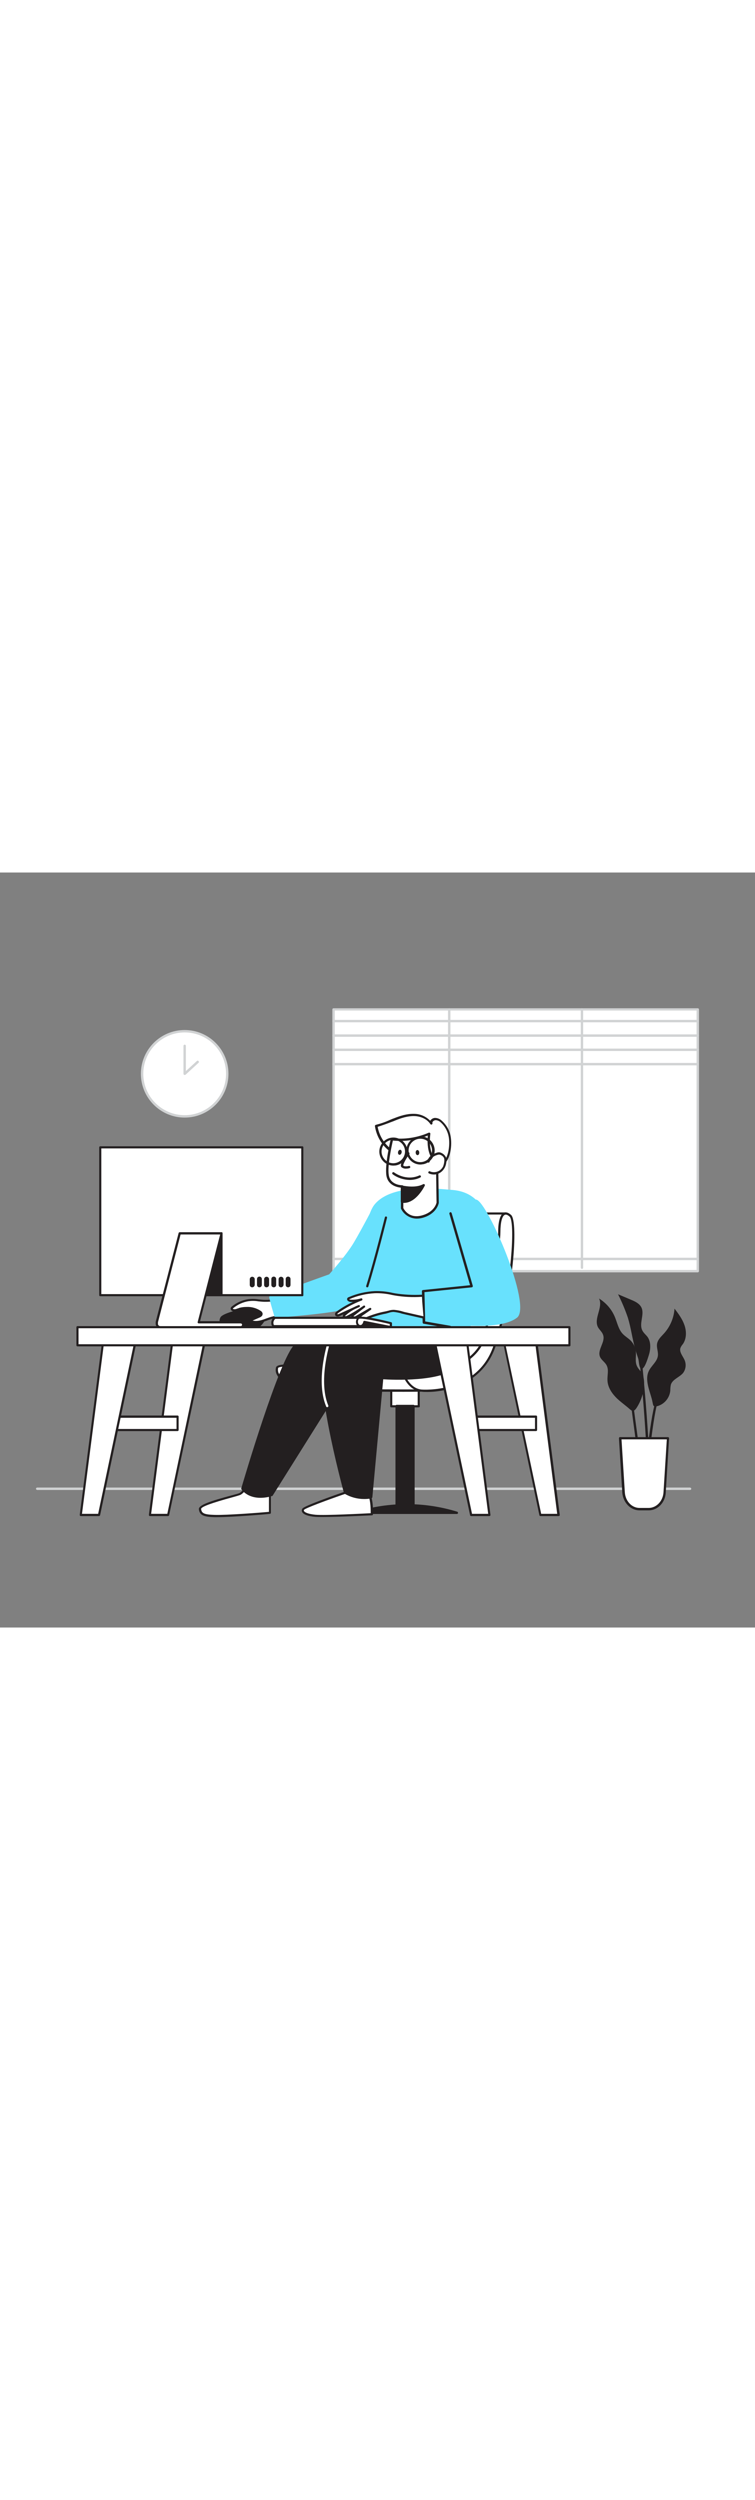 <svg version="1.1" id="Layer_1" xmlns="http://www.w3.org/2000/svg" xmlns:xlink="http://www.w3.org/1999/xlink" x="0px" y="0px" viewBox="0 0 500 500" style="width: 151px;" xml:space="preserve" data-imageid="office-work-28" imageName="Office Work" class="illustrations_image">
<rect x="0" y="0" width="500" height="500" fill="#808080" stroke="none"/>
<style type="text/css">
	.st0_office-work-28{fill:#D1D3D4;}
	.st1_office-work-28{fill:#FFFFFF;}
	.st2_office-work-28{fill:#231F20;}
	.st3_office-work-28{fill:#68E1FD;}
</style>
<path id="floor_office-work-28" class="st0_office-work-28" d="M456.8,408.9H24.7c-0.4,0-0.8-0.3-0.9-0.7c0-0.4,0.3-0.8,0.7-0.9c0.1,0,0.1,0,0.2,0h432.2&#10;&#9;c0.4,0,0.8,0.3,0.9,0.7s-0.3,0.8-0.7,0.9C456.9,408.9,456.9,408.9,456.8,408.9z"/>
<g id="window_office-work-28">
	<rect x="220.9" y="90.7" class="st1_office-work-28" width="241.2" height="173.3"/>
	<path class="st0_office-work-28" d="M462.1,264.8H220.9c-0.4,0-0.8-0.3-0.8-0.8c0,0,0,0,0,0V90.7c0-0.4,0.3-0.8,0.8-0.8h241.2&#10;&#9;&#9;c0.4,0,0.8,0.3,0.8,0.8V264C462.9,264.4,462.5,264.8,462.1,264.8C462.1,264.8,462.1,264.8,462.1,264.8z M221.7,263.2h239.6V91.4&#10;&#9;&#9;H221.7L221.7,263.2z"/>
	<path class="st0_office-work-28" d="M297.5,262.5c-0.4,0-0.8-0.3-0.8-0.8V90.7c0-0.4,0.3-0.8,0.8-0.8c0.4,0,0.8,0.3,0.8,0.8c0,0,0,0,0,0v171.1&#10;&#9;&#9;C298.3,262.2,298,262.5,297.5,262.5z"/>
	<path class="st0_office-work-28" d="M385.4,262.5c-0.4,0-0.8-0.3-0.8-0.8V90.7c0-0.4,0.3-0.8,0.8-0.8c0.4,0,0.8,0.3,0.8,0.8c0,0,0,0,0,0v171.1&#10;&#9;&#9;C386.2,262.2,385.9,262.5,385.4,262.5z"/>
	<path class="st0_office-work-28" d="M462.1,99.2H220.9c-0.4,0-0.8-0.3-0.8-0.8c0,0,0,0,0,0c0-0.4,0.3-0.8,0.8-0.8h241.2c0.4,0,0.8,0.3,0.8,0.8&#10;&#9;&#9;C462.9,98.9,462.5,99.3,462.1,99.2C462.1,99.3,462.1,99.3,462.1,99.2z"/>
	<path class="st0_office-work-28" d="M462.1,108.8H220.9c-0.4,0-0.8-0.4-0.8-0.8c0-0.4,0.3-0.8,0.8-0.8h241.2c0.4,0,0.8,0.3,0.8,0.8&#10;&#9;&#9;C462.9,108.4,462.5,108.7,462.1,108.8C462.1,108.8,462.1,108.8,462.1,108.8z"/>
	<path class="st0_office-work-28" d="M462.1,118.2H220.9c-0.4,0-0.8-0.4-0.8-0.8c0-0.4,0.3-0.8,0.8-0.8h241.2c0.4,0,0.8,0.3,0.8,0.8&#10;&#9;&#9;C462.9,117.9,462.5,118.2,462.1,118.2C462.1,118.2,462.1,118.2,462.1,118.2z"/>
	<path class="st0_office-work-28" d="M462.1,127.7H220.9c-0.4,0-0.8-0.4-0.8-0.8c0-0.4,0.3-0.8,0.8-0.8h241.2c0.4,0,0.8,0.3,0.8,0.8&#10;&#9;&#9;C462.9,127.4,462.5,127.7,462.1,127.7C462.1,127.7,462.1,127.7,462.1,127.7z"/>
	<path class="st0_office-work-28" d="M462.1,256.7H220.9c-0.4,0-0.8-0.4-0.8-0.8c0-0.4,0.3-0.8,0.8-0.8h241.2c0.4,0,0.8,0.3,0.8,0.8&#10;&#9;&#9;C462.9,256.3,462.5,256.7,462.1,256.7C462.1,256.7,462.1,256.7,462.1,256.7z"/>
</g>
<g id="chair_office-work-28">
	<rect x="259.1" y="338.8" class="st1_office-work-28" width="18.2" height="14.7"/>
	<path class="st2_office-work-28" d="M277.3,354.2h-18.2c-0.4,0-0.7-0.3-0.7-0.7v-14.7c0-0.4,0.3-0.7,0.7-0.7h18.2c0.4,0,0.7,0.3,0.7,0.7&#10;&#9;&#9;c0,0,0,0,0,0v14.7C278.1,353.9,277.7,354.2,277.3,354.2C277.3,354.2,277.3,354.2,277.3,354.2z M259.8,352.8h16.8v-13.2h-16.8V352.8&#10;&#9;&#9;z"/>
	<rect x="262.7" y="353.4" class="st2_office-work-28" width="11.1" height="65.7"/>
	<path class="st2_office-work-28" d="M273.8,419.8h-11.1c-0.4,0-0.8-0.3-0.8-0.8v-65.7c0-0.4,0.3-0.8,0.8-0.8c0,0,0,0,0,0h11.1&#10;&#9;&#9;c0.4,0,0.8,0.3,0.8,0.8c0,0,0,0,0,0V419C274.6,419.4,274.2,419.8,273.8,419.8C273.8,419.8,273.8,419.8,273.8,419.8z M263.4,418.3&#10;&#9;&#9;h9.6v-64.1h-9.5L263.4,418.3z"/>
	<path class="st2_office-work-28" d="M302.6,424.1c-21.6-6.7-44.8-6.7-66.4,0H302.6z"/>
	<path class="st2_office-work-28" d="M302.6,424.8h-66.4c-0.4,0-0.8-0.4-0.8-0.8c0-0.3,0.2-0.6,0.5-0.7c21.8-6.7,45.1-6.7,66.9,0&#10;&#9;&#9;c0.4,0.1,0.6,0.6,0.5,1C303.2,424.6,302.9,424.8,302.6,424.8z M241.7,423.3H297C278.8,418.7,259.8,418.7,241.7,423.3L241.7,423.3z"/>
	<path class="st1_office-work-28" d="M334.5,225.9h-74.4c0,0-5.6,66.6-9.1,82.1s-18,20.2-28.6,19.9s-37.9-3.3-39,0s1.8,9.6,13.4,12.6&#10;&#9;&#9;s82.3,2.5,82.3,2.5s24.7-7.8,38.4-24.8S338.3,241.9,334.5,225.9z"/>
	<path class="st2_office-work-28" d="M267.3,343.9c-20.7,0-61.8-0.3-70.6-2.6c-8.6-2.2-11.9-6.1-13.1-8.3c-1-1.6-1.3-3.5-0.8-5.3&#10;&#9;&#9;c0.8-2.5,9-2.4,28.4-1.1c4.3,0.3,8.4,0.5,11.2,0.6c11.3,0.3,24.5-4.7,27.9-19.4c3.5-15.4,9-81.4,9.1-82.1c0-0.4,0.3-0.6,0.7-0.6&#10;&#9;&#9;h74.4c0.3,0,0.6,0.2,0.7,0.6c3.8,16.1-3,75.5-17.1,93.1c-13.6,17-38.5,24.9-38.7,25h-0.2C278.5,343.8,274,343.9,267.3,343.9z&#10;&#9;&#9; M191.8,327.1c-4.1,0-7.2,0.3-7.6,1c-0.3,1.4-0.1,2.9,0.7,4.1c1.1,1.9,4.1,5.5,12.2,7.6c11.2,2.9,78.8,2.5,82,2.5&#10;&#9;&#9;c1.7-0.6,25-8.4,38-24.5c13.4-16.7,20.3-75,16.9-91.3h-73.2c-0.6,7-5.7,67-9.1,81.6c-2.3,10.2-11.2,20.9-29.3,20.5&#10;&#9;&#9;c-2.9-0.1-7-0.3-11.3-0.6C205.8,327.7,197.7,327.1,191.8,327.1L191.8,327.1z"/>
	<path class="st1_office-work-28" d="M267.5,332.9c0,0,3.3,9.5,11.7,10.2s38.5-0.7,48.3-29.2c11.6-33.8,15.2-82.3,10.6-86.5s-7.3,0.4-7.3,10.9&#10;&#9;&#9;c0,8-5.6,48.9-9.1,66.4C316.5,330.3,278.9,335.6,267.5,332.9z"/>
	<path class="st2_office-work-28" d="M282.9,344c-1.4,0-2.7,0-3.8-0.2c-8.7-0.8-12.1-10.3-12.3-10.7c-0.1-0.2,0-0.5,0.1-0.7&#10;&#9;&#9;c0.2-0.2,0.4-0.3,0.7-0.2c7.8,1.8,26.2-0.1,39.2-8.5c7.8-5,12.5-11.4,14-19.2c3.5-17.3,9.1-58.2,9.1-66.3c0-5.1,0.7-11.5,3.8-12.9&#10;&#9;&#9;c1.4-0.6,3-0.1,4.8,1.5c5,4.6,1.2,53.4-10.4,87.3C319.9,338,296.8,344,282.9,344z M268.7,333.9c1.2,2.5,4.5,8,10.5,8.5&#10;&#9;&#9;c0.4,0,36.6,3,47.5-28.7c11.6-33.9,14.9-82,10.8-85.8c-1.3-1.2-2.4-1.6-3.2-1.2c-1.8,0.8-2.9,5.1-2.9,11.5c0,8.1-5.6,49.2-9.1,66.6&#10;&#9;&#9;c-1.6,8.2-6.6,15-14.7,20.1C295,333,277.3,335.3,268.7,333.9L268.7,333.9z"/>
</g>
<g id="plant_office-work-28">
	<path class="st2_office-work-28" d="M426.5,338.6c0.2-2.5-0.4-5-1.5-7.2c-1-1.6-2.5-2.9-3.2-4.6c-1.4-3-0.4-6.4-0.7-9.6c-0.3-2.7-1.5-5.2-3.4-7.2&#10;&#9;&#9;c-1.7-1.7-3.9-2.9-5.5-4.7c-2.6-2.9-3.4-7-4.9-10.7c-2.1-5.2-5.8-9.5-10.6-12.5c2.9,5.8-3.7,13.2-0.7,19c1,1.8,2.8,3.2,3.4,5.1&#10;&#9;&#9;c1.7,4.7-3.9,9.7-2.1,14.4c0.9,2.3,3.4,3.6,4.5,5.9c1.5,3,0.3,6.5,0.5,9.9c0.2,4.6,3,8.7,6.3,11.9c2.1,2,4.4,3.7,6.6,5.5&#10;&#9;&#9;c2.7,2.1,3.8,4.4,6.2,1C424.6,350,426.4,344.4,426.5,338.6z"/>
	<path class="st2_office-work-28" d="M429.5,341.3c-0.9-3.6-1.5-7.4,0-10.8c1.6-3.8,5.8-6.5,6.2-10.6c0.3-2.7-1.1-5.4-0.5-8.1s2.7-4.5,4.5-6.5&#10;&#9;&#9;c4.1-4.5,6.6-10.4,7-16.5c2.6,3.4,5.2,6.9,6.6,11s1.4,8.8-1,12.4c-0.7,0.8-1.3,1.7-1.7,2.7c-0.8,2.6,1.4,5.1,2.6,7.6&#10;&#9;&#9;c1.4,2.9,1.1,6.3-0.8,8.9c-2.4,2.9-6.9,4.1-8.1,7.7c-0.3,1.3-0.4,2.7-0.4,4.1c-0.5,4.8-3.9,8.9-8.6,10.2c-2.8,0.7-2.7-0.4-3.2-2.8&#10;&#9;&#9;C431.5,347.5,430.3,344.4,429.5,341.3z"/>
	<path class="st2_office-work-28" d="M420.7,315.6c-2-6.9-2.8-14-4.9-20.8c-1.8-5.3-4-10.5-6.5-15.5l8.5,3.6c2.7,1.1,5.7,2.5,7,5.2&#10;&#9;&#9;c2.2,4.6-1.8,10.6,0.6,15.2c0.8,1.6,2.3,2.8,3.4,4.2c2.5,3.5,2.1,8.4,0.8,12.4c-0.6,1.8-3.2,10.9-5.5,8.3c-0.9-1-1-4.8-1.4-6.2&#10;&#9;&#9;C422,319.9,421.3,317.8,420.7,315.6z"/>
	<path class="st2_office-work-28" d="M425.3,406.7c-1.7-11.2-7-50.7-7-51.1l1.5-0.2c0,0.4,5.4,39.9,7,51.1L425.3,406.7z"/>
	<path class="st2_office-work-28" d="M427.4,417.3h-1.6c0.1-13.3,5.6-64.1,8.9-67.6l1.1,1C433.4,353.3,427.5,402.5,427.4,417.3z"/>
	<path class="st2_office-work-28" d="M430.2,414.7l-1.6-0.1c1.3-28.7-4.8-88.9-4.9-89.5l1.5-0.2C425.4,325.6,431.5,385.9,430.2,414.7z"/>
	<path class="st1_office-work-28" d="M410.8,374.6h31.6l-2.2,35.9c-0.4,6.2-5,11-10.5,11h-6.1c-5.5,0-10.2-4.8-10.5-11L410.8,374.6z"/>
	<path class="st2_office-work-28" d="M429.6,422.4h-6.1c-6,0-10.9-5.2-11.4-11.8l-2.2-35.9c0-0.2,0.1-0.4,0.2-0.6c0.2-0.2,0.4-0.3,0.6-0.2h31.6&#10;&#9;&#9;c0.2,0,0.4,0.1,0.6,0.2c0.1,0.2,0.2,0.4,0.2,0.6l-2.2,35.9C440.6,417.2,435.6,422.4,429.6,422.4z M411.6,375.4l2.2,35.1&#10;&#9;&#9;c0.4,5.8,4.6,10.3,9.7,10.3h6.1c5.1,0,9.4-4.5,9.8-10.3l2.2-35.1H411.6z"/>
</g>
<g id="Character_office-work-28">
	<path class="st2_office-work-28" d="M146.7,295.1c-1.6,3.2,0.8,6,6.7,6h16.2c2.4,0,8.4-7.2,5.4-10.9S148.2,291.9,146.7,295.1z"/>
	<path class="st2_office-work-28" d="M169.6,301.8h-16.2c-3.6,0-6.2-1-7.4-2.9c-0.8-1.3-0.8-2.9,0-4.3c1.3-2.6,12.4-5.5,19.5-6.3&#10;&#9;&#9;c5.5-0.6,8.9-0.2,10.1,1.2s1.3,3.8,0.1,6.4C174.5,298.8,171.6,301.8,169.6,301.8z M169.9,289.7c-1.4,0-2.8,0.1-4.2,0.3&#10;&#9;&#9;c-8.4,1-17.6,3.9-18.3,5.4c-0.5,0.9-0.5,1.9,0,2.8c0.8,1.4,3.1,2.1,6.1,2.1h16.2c1,0,3.5-2.2,4.8-4.9c0.5-1.1,1.3-3.3,0.1-4.7&#10;&#9;&#9;C174,290.1,172.6,289.7,169.9,289.7L169.9,289.7z"/>
	<path class="st1_office-work-28" d="M190.6,281.5c-5.1,1-10.2,2.1-15.4,2c-3.8,0-7.2-1.1-11-0.4c-3.7,0.7-7.1,2.2-10.1,4.5&#10;&#9;&#9;c-0.4,0.3-0.9,0.8-0.7,1.3c0.1,0.3,0.3,0.5,0.6,0.6c1.5,0.8,3.1-0.2,4.5-0.6c1.5-0.4,3-0.6,4.6-0.6c3.3-0.2,6.5,0.7,9.2,2.6&#10;&#9;&#9;c0.4,0.2,0.7,0.6,0.8,1c0.1,0.5-0.1,1-0.5,1.4c-0.4,0.3-0.8,0.6-1.3,0.8l-5,2.1c-0.3,0.1-0.6,0.4-0.5,0.6c0.1,0.1,0.2,0.2,0.4,0.3&#10;&#9;&#9;c4.9,1.8,10.1-1.5,14.8-2.6c5.1-1.2,10.3-1.9,15.6-2.2c-1.9-3.2-2.5-7-1.6-10.6"/>
	<path class="st2_office-work-28" d="M169.4,298.4c-1.1,0-2.3-0.2-3.3-0.6c-0.4-0.1-0.6-0.4-0.8-0.7c-0.2-0.5,0-1.2,0.9-1.5l4.9-2.1&#10;&#9;&#9;c0.4-0.1,0.8-0.4,1.1-0.6c0.2-0.2,0.3-0.4,0.3-0.7c0-0.2-0.3-0.5-0.6-0.6c-2.6-1.7-5.6-2.6-8.7-2.4c-1.5,0-3,0.2-4.4,0.6&#10;&#9;&#9;c-0.3,0.1-0.7,0.2-1,0.3c-1.2,0.4-2.7,1-4.1,0.2c-0.4-0.2-0.8-0.6-0.9-1.1c-0.2-0.7,0.1-1.4,1-2c3-2.4,6.6-4,10.4-4.6&#10;&#9;&#9;c2.3-0.3,4.7-0.3,7.1,0.1c1.3,0.1,2.7,0.3,4,0.3c5.1,0.1,10.3-1,15.3-2c0.4-0.1,0.8,0.2,0.8,0.5c0.1,0.4-0.2,0.8-0.5,0.8&#10;&#9;&#9;c0,0,0,0,0,0c-5.1,1-10.3,2.1-15.6,2c-1.4,0-2.8-0.2-4.2-0.3c-2.2-0.4-4.4-0.4-6.6-0.1c-3.6,0.6-6.9,2.1-9.8,4.4&#10;&#9;&#9;c-0.4,0.3-0.5,0.5-0.5,0.5l0,0c0,0,0,0.1,0.2,0.2c0.9,0.5,1.9,0.1,3-0.3c0.4-0.1,0.7-0.2,1.1-0.4c1.5-0.4,3.1-0.6,4.7-0.6&#10;&#9;&#9;c3.4-0.2,6.8,0.8,9.6,2.7c0.5,0.3,0.9,0.9,1.1,1.5c0.1,0.7-0.1,1.5-0.7,2c-0.4,0.4-1,0.7-1.5,0.9l-4.4,1.9c3.1,0.8,6.3-0.3,9.4-1.5&#10;&#9;&#9;c1.4-0.5,2.8-1,4.3-1.3c4.8-1.1,9.7-1.8,14.6-2.2c-1.6-3.2-2-6.8-1.2-10.2c0.1-0.4,0.5-0.6,0.9-0.5c0.4,0.1,0.6,0.5,0.5,0.9&#10;&#9;&#9;c-0.9,3.4-0.3,7.1,1.5,10.1c0.1,0.2,0.1,0.5,0,0.7c-0.1,0.2-0.3,0.4-0.6,0.4c-5.2,0.3-10.4,1.1-15.5,2.2c-1.4,0.4-2.8,0.8-4.1,1.3&#10;&#9;&#9;C174.6,297.6,172,298.2,169.4,298.4z"/>
	<path class="st1_office-work-28" d="M162.6,407.2c-0.2,0.6-1.7,3.4-3.8,4.4s-26.8,6.4-26.4,10s2.9,4.3,9.5,4.5c8.8,0.3,36.8-2,36.8-2v-15&#10;&#9;&#9;L162.6,407.2z"/>
	<path class="st2_office-work-28" d="M143.9,426.9c-0.7,0-1.4,0-2,0c-6.7-0.2-9.7-1.1-10.2-5.2c-0.3-2.8,7.5-5.4,22-9.3c2.3-0.6,4.4-1.2,4.8-1.4&#10;&#9;&#9;c1.8-0.8,3.2-3.5,3.4-4c0.1-0.3,0.4-0.5,0.8-0.5l16.1,1.9c0.4,0,0.6,0.3,0.6,0.7v14.9c0,0.4-0.3,0.7-0.6,0.7&#10;&#9;&#9;C177.7,424.9,154.1,426.9,143.9,426.9z M163,408c-0.8,1.8-2.2,3.3-3.9,4.2c-0.5,0.2-2.1,0.7-5,1.5c-14,3.8-21.1,6.4-20.9,7.8&#10;&#9;&#9;c0.3,2.9,2.1,3.7,8.8,3.9c7.9,0.3,31.8-1.6,36.1-2v-13.6L163,408z"/>
	<path class="st1_office-work-28" d="M228.6,410.7c0,0-26.6,9.1-27.8,10.9s0.9,3.8,8,4.4s37.4-1,37.4-1s0.4-8.2-1.5-12.4S228.6,410.7,228.6,410.7z"/>
	<path class="st2_office-work-28" d="M213.9,426.8c-2.2,0-3.9,0-5.1-0.1c-4.9-0.4-7.9-1.6-8.7-3.2c-0.4-0.7-0.3-1.6,0.2-2.3&#10;&#9;&#9;c1.2-1.8,21.8-9,28.1-11.2h0.1c1.5-0.2,14.8-2.2,16.9,2.3c2,4.3,1.6,12.4,1.6,12.7c0,0.4-0.3,0.7-0.7,0.7&#10;&#9;&#9;C245.2,425.7,224.7,426.8,213.9,426.8z M228.8,411.4c-12.5,4.3-26.4,9.5-27.4,10.6c-0.2,0.2-0.2,0.6-0.1,0.8c0.4,0.9,2.6,2,7.5,2.5&#10;&#9;&#9;c6.4,0.6,32.2-0.8,36.7-1c0-2,0-8.1-1.5-11.4C242.8,410.2,234.1,410.5,228.8,411.4L228.8,411.4z"/>
	<path class="st3_office-work-28 targetColor" d="M304.6,320c0,0,21.7-54.3,19.5-81.1s-19.8-28.4-25.9-28.8s-38.3-4.7-50.1,9.7s-8.7,83.9-8.7,83.9L304.6,320z" style="fill: rgb(104, 225, 253);"/>
	<path class="st2_office-work-28" d="M228.6,308.2c0,0-23.1-3.9-33,4.9S160.5,408,160.5,408s5.3,8.4,19.4,4.2l56.9-90.7&#10;&#9;&#9;C236.7,321.5,240.9,307.9,228.6,308.2z"/>
	<path class="st2_office-work-28" d="M172.4,414.1c-8.8,0-12.4-5.4-12.5-5.7c-0.1-0.2-0.2-0.4-0.1-0.6c1-3.5,25.4-86.5,35.4-95.3s31.8-5.4,33.5-5.1&#10;&#9;&#9;c3.5-0.1,6.2,1,7.8,3.1c3.2,4.2,1.1,10.9,1.1,11.2c0,0.1,0,0.1-0.1,0.2l-56.9,90.7c-0.1,0.2-0.3,0.3-0.4,0.3&#10;&#9;&#9;C177.6,413.7,175,414.1,172.4,414.1z M161.4,407.9c1,1.4,6.2,7,18,3.6l56.6-90.3c0.2-0.8,1.7-6.4-0.9-9.7c-1.3-1.7-3.5-2.5-6.6-2.5&#10;&#9;&#9;h-0.1c-0.2,0-22.9-3.7-32.3,4.7C186.9,321.9,163.1,401.8,161.4,407.9L161.4,407.9z"/>
	<path class="st2_office-work-28" d="M304.6,320c0,0-42.5-18.6-55.4-20.5c0,0-23.9-4.6-33.4,12.9s12.7,98.3,12.7,98.3c5.2,3.1,11.3,4.1,17.2,3&#10;&#9;&#9;l7.3-78.8C253.1,334.9,306.2,338.6,304.6,320z"/>
	<path class="st2_office-work-28" d="M241.2,414.9c-4.6,0-9.1-1.2-13.1-3.6c-0.2-0.1-0.3-0.3-0.3-0.4c-0.9-3.3-22.2-81.3-12.7-98.8&#10;&#9;&#9;c9.6-17.8,34-13.3,34.2-13.3c12.8,1.9,53.8,19.8,55.6,20.5c0.3,0.1,0.4,0.4,0.5,0.6c0.3,2.8-0.8,5.6-2.8,7.5&#10;&#9;&#9;c-10,10.1-43.1,8.6-48.8,8.2l-7.2,78.1c0,0.3-0.3,0.6-0.6,0.7C244.4,414.8,242.8,414.9,241.2,414.9z M229.2,410.1&#10;&#9;&#9;c4.8,2.7,10.4,3.7,15.9,2.9l7.2-78.2c0-0.4,0.4-0.7,0.8-0.7c0.4,0,38.2,2.5,48.3-7.7c1.6-1.5,2.5-3.6,2.4-5.9&#10;&#9;&#9;c-4.5-2-42.8-18.5-54.8-20.2c-0.3,0-23.5-4.2-32.6,12.5C207.6,329.2,227.8,404.8,229.2,410.1L229.2,410.1z"/>
	<path class="st3_office-work-28 targetColor" d="M248.1,219.8c0,0-8.7,16.7-13.8,25.3S218,266.1,218,266.1s-39.4,14-39.7,14.8s3.7,14,3.7,14s41.4-3,48.2-6.2&#10;&#9;&#9;s20.7-19.1,20.7-19.1L248.1,219.8z" style="fill: rgb(104, 225, 253);"/>
	<path class="st1_office-work-28" d="M292.3,164.9c-1.1-1.1-2.6-1.7-4.1-1.7c-1.5,0.1-3,1.5-2.7,3c-2.4-3.7-6.9-5.5-11.3-5.7s-8.6,1.2-12.7,2.8&#10;&#9;&#9;s-8,3.5-12.3,4.5c1,6.4,4.4,12.2,9.6,16.2c2.4,1.7,5,3.2,7.7,4.5l5.7,2.8c5.8,2.9,13.7,5.4,20,2.3c5.5-2.7,6.5-12.4,5.8-17.7&#10;&#9;&#9;C297.5,171.6,295.5,167.7,292.3,164.9z"/>
	<path class="st2_office-work-28" d="M285.6,195.8c-4.9,0-9.9-1.9-13.8-3.8l-5.7-2.8c-2.7-1.3-5.4-2.8-7.9-4.5c-5.4-4.1-8.9-10.1-9.9-16.7&#10;&#9;&#9;c-0.1-0.4,0.2-0.8,0.6-0.9c3.2-0.8,6.4-1.9,9.4-3.3c0.9-0.4,1.9-0.8,2.8-1.1c3.8-1.5,8.3-3,13-2.9c4.1,0,8,1.7,10.8,4.6&#10;&#9;&#9;c0.1-0.2,0.2-0.3,0.3-0.4c0.7-0.9,1.7-1.4,2.8-1.5c1.7,0,3.4,0.7,4.6,1.9l0,0c3.3,2.9,5.5,7,6,11.4c0.8,6-0.5,15.7-6.2,18.5&#10;&#9;&#9;C290.4,195.3,288,195.8,285.6,195.8z M250.1,168.4c1.1,6,4.4,11.3,9.2,15c2.4,1.7,4.9,3.2,7.6,4.4l5.7,2.8&#10;&#9;&#9;c5.4,2.7,13.2,5.3,19.3,2.3c4.9-2.4,6.1-11.5,5.4-16.9c-0.5-4-2.4-7.8-5.4-10.5l0,0c-0.9-0.9-2.2-1.5-3.5-1.5&#10;&#9;&#9;c-0.7,0.1-1.3,0.4-1.7,0.9c-0.3,0.3-0.4,0.7-0.3,1.1c0.1,0.4-0.1,0.7-0.5,0.9c-0.3,0.1-0.7,0-0.9-0.3c-2-3.1-6.1-5.2-10.6-5.3&#10;&#9;&#9;c-4.4-0.1-8.7,1.3-12.4,2.8c-0.9,0.4-1.9,0.8-2.8,1.1C256.1,166.4,253.1,167.5,250.1,168.4z"/>
	<path class="st1_office-work-28" d="M266.3,208v14.5c0,0,3.4,8,12.9,5.6s10.6-9.2,10.6-9.2l-0.4-26.8c0,0-7.1-3.7-5.2-19&#10;&#9;&#9;c-7.7,3.4-16.2,4.7-24.6,3.7c0,0-4.1,16.6-2.9,24S266.3,208,266.3,208z"/>
	<path class="st2_office-work-28" d="M275.8,229.2c-4.3-0.1-8.3-2.6-10.2-6.5c0-0.1-0.1-0.2-0.1-0.3v-13.7c-2.2-0.2-8.5-1.4-9.6-7.9&#10;&#9;&#9;c-1.2-7.4,2.7-23.6,2.9-24.3c0.1-0.4,0.5-0.6,0.9-0.6c8.3,1,16.6-0.3,24.2-3.6c0.3-0.1,0.6-0.1,0.8,0.1c0.2,0.2,0.4,0.4,0.3,0.7&#10;&#9;&#9;c-1.8,14.5,4.7,18.2,4.8,18.2c0.3,0.1,0.4,0.4,0.4,0.7l0.4,26.8c-0.1,0.4-1.4,7.5-11.2,10C278.2,229.1,277,229.2,275.8,229.2z&#10;&#9;&#9; M267.1,222.2c0.5,1,3.8,7,11.9,5c8.8-2.2,10-8.3,10.1-8.6l-0.4-26.2c-1.5-1-6.5-5.5-5.4-18.2c-7.3,3-15.3,4.1-23.1,3.3&#10;&#9;&#9;c-0.7,3.1-3.8,16.7-2.7,23c1.1,6.6,8.6,6.6,8.9,6.6c0.2,0,0.4,0.1,0.5,0.2c0.1,0.1,0.2,0.4,0.2,0.6V222.2z"/>
	<path class="st1_office-work-28" d="M283.8,191.6c0.3-1.3,1-2.5,2.1-3.4c1-0.8,2.1-1.3,3.3-1.7c0.6-0.3,1.3-0.4,2-0.4c0.5,0.1,0.9,0.2,1.4,0.5&#10;&#9;&#9;c1,0.5,1.9,1.3,2.3,2.4c0.3,0.9,0.3,1.8,0.2,2.7c-0.1,1-0.3,2-0.7,2.9c-1.6,3.8-6,5.6-9.9,4c0,0,0,0,0,0"/>
	<path class="st2_office-work-28" d="M287.4,200c-1.1,0-2.2-0.2-3.3-0.7c-0.4-0.2-0.6-0.6-0.4-1c0.2-0.4,0.6-0.6,1-0.4c3.4,1.5,7.4-0.1,8.9-3.6&#10;&#9;&#9;c0,0,0,0,0-0.1c0.3-0.9,0.5-1.8,0.6-2.7c0.1-0.8,0.1-1.6-0.1-2.3c-0.4-0.9-1.1-1.6-2-2c-0.3-0.2-0.7-0.3-1.1-0.4&#10;&#9;&#9;c-0.6,0-1.1,0.1-1.6,0.3c-1.1,0.3-2.2,0.9-3.1,1.6c-0.9,0.8-1.5,1.8-1.8,2.9c-0.1,0.4-0.6,0.6-1,0.5c-0.3-0.1-0.6-0.5-0.5-0.8&#10;&#9;&#9;c0.3-1.5,1.2-2.8,2.3-3.8c1.1-0.8,2.3-1.4,3.5-1.8c0.7-0.3,1.5-0.5,2.3-0.4c0.6,0.1,1.1,0.3,1.6,0.6c1.2,0.6,2.1,1.6,2.7,2.8&#10;&#9;&#9;c0.3,1,0.4,2.1,0.2,3.1c-0.1,1.1-0.4,2.1-0.8,3.1c-0.9,2-2.5,3.7-4.5,4.5C289.5,199.8,288.4,200,287.4,200z"/>
	<path class="st1_office-work-28" d="M270.5,185.9c0,0-5.1,7.3-4,8.6s4.5,0.5,4.5,0.5"/>
	<path class="st2_office-work-28" d="M268.9,196.1c-1.1,0.1-2.2-0.3-3.1-1c-1.3-1.5,1.4-6,4-9.6c0.3-0.3,0.8-0.4,1.1-0.1c0.3,0.2,0.4,0.7,0.2,1&#10;&#9;&#9;c-2.4,3.4-4.3,7-4,7.7c0.6,0.7,2.8,0.5,3.7,0.2c0.4-0.1,0.8,0.2,0.9,0.6c0.1,0.4-0.2,0.8-0.6,0.9&#10;&#9;&#9;C270.4,196,269.7,196.1,268.9,196.1z"/>
	
		<ellipse transform="matrix(0.998 -6.157115e-02 6.157115e-02 0.998 -10.897 17.375)" class="st2_office-work-28" cx="276.5" cy="185.5" rx="1.2" ry="1.7"/>
	<ellipse transform="matrix(0.235 -0.972 0.972 0.235 22.453 399.112)" class="st2_office-work-28" cx="264.8" cy="185.3" rx="1.7" ry="1.2"/>
	<path class="st2_office-work-28" d="M271.2,203.6c-4-0.1-8-1.4-11.2-3.8c-0.3-0.3-0.4-0.8-0.1-1.1c0.3-0.3,0.8-0.4,1.1-0.1l0,0&#10;&#9;&#9;c0.1,0.1,7.9,6,16.7,2c0.4-0.2,0.8,0,1,0.4c0.2,0.4,0,0.8-0.4,1C276.1,203.1,273.7,203.6,271.2,203.6z"/>
	<path class="st2_office-work-28" d="M260.5,194.1c-5.1,0-9.3-4.2-9.3-9.3c0-5.1,4.2-9.3,9.3-9.3c4.5,0,8.4,3.3,9.2,7.7l0,0&#10;&#9;&#9;c0.9,5.1-2.5,9.9-7.6,10.8c0,0,0,0,0,0C261.6,194,261,194.1,260.5,194.1z M260.5,177c-0.5,0-0.9,0-1.4,0.1c-4.2,0.8-7,4.8-6.3,9&#10;&#9;&#9;c0.4,2,1.5,3.8,3.2,5c3.5,2.5,8.3,1.6,10.8-1.9c0,0,0,0,0,0c2.5-3.5,1.6-8.4-1.9-10.8C263.6,177.5,262.1,177,260.5,177L260.5,177z"/>
	<path class="st2_office-work-28" d="M278.4,193.4c-5.1,0-9.3-4.2-9.3-9.3c0-4.5,3.3-8.4,7.7-9.2c5.1-1,9.9,2.4,10.9,7.4s-2.4,9.9-7.4,10.9&#10;&#9;&#9;c-0.1,0-0.2,0-0.2,0C279.5,193.3,278.9,193.4,278.4,193.4z M278.4,176.3c-4.3,0-7.8,3.5-7.8,7.7c0,4.3,3.5,7.8,7.7,7.8&#10;&#9;&#9;c4.3,0,7.8-3.5,7.8-7.7c0-0.5,0-0.9-0.1-1.3l0,0C285.4,179,282.2,176.3,278.4,176.3L278.4,176.3z"/>
	<path class="st2_office-work-28" d="M266.3,208c0,0,9,2.1,14.3-1c0,0-5.9,12.1-14.3,10.9V208z"/>
	<path class="st2_office-work-28" d="M267.5,218.8c-0.5,0-0.9,0-1.4-0.1c-0.4-0.1-0.7-0.4-0.7-0.8V208c0-0.2,0.1-0.5,0.3-0.6&#10;&#9;&#9;c0.2-0.1,0.4-0.2,0.7-0.1c0.1,0,8.8,2,13.8-0.9c0.4-0.2,0.9-0.1,1.1,0.3c0.1,0.2,0.1,0.5,0,0.7&#10;&#9;&#9;C281.1,207.8,275.7,218.8,267.5,218.8z M267.1,217.2c5.5,0.3,9.8-5.4,11.7-8.6c-4.3,1.4-9.6,0.7-11.7,0.3V217.2z"/>
	<path class="st3_office-work-28 targetColor" d="M315.4,216.6c7.4,1.3,37.2,70.3,27,78.2c-15.9,12.3-71.4-0.1-71.4-0.1l4.5-21.4c0,0,35.7,1,36.2-6.3&#10;&#9;&#9;s-20.7-41.2-18-46.3S315.4,216.6,315.4,216.6z" style="fill: rgb(104, 225, 253);"/>
	<path class="st1_office-work-28" d="M216.7,354.1c-0.3,0-0.6-0.2-0.7-0.5c-7.5-18,1.6-44.5,1.9-45.6c0.1-0.4,0.6-0.6,1-0.5c0,0,0,0,0,0&#10;&#9;&#9;c0.4,0.1,0.6,0.6,0.5,1c0,0,0,0,0,0c-0.1,0.3-9.2,27.1-2,44.5c0.2,0.4,0,0.8-0.4,1C216.9,354.1,216.8,354.1,216.7,354.1z"/>
	<path class="st2_office-work-28" d="M297.9,301.8h-0.1l-17.3-3c-0.4-0.1-0.6-0.4-0.6-0.8l-0.5-20.7c0-0.4,0.3-0.8,0.7-0.8l31.2-3.2l-13.7-47.3&#10;&#9;&#9;c-0.1-0.4,0.1-0.8,0.5-1s0.8,0.1,1,0.5l14,48.2c0.1,0.4-0.1,0.8-0.5,1c0,0-0.1,0-0.1,0l-31.4,3.2l0.5,19.4l16.7,2.9&#10;&#9;&#9;c0.4,0.1,0.7,0.5,0.6,0.9C298.6,301.5,298.3,301.8,297.9,301.8L297.9,301.8z"/>
	<path class="st1_office-work-28" d="M279.3,280.4c-5.9,0.4-11.9,0.1-17.7-0.9c-4.5-0.8-8.5-1.8-13.2-1.5c-5.9,0.3-11.7,1.6-17.1,3.9&#10;&#9;&#9;c-0.2,0.1-0.4,0.2-0.6,0.4c-0.5,0.7,0.7,1.4,1.6,1.5c2.4,0.1,4.7-0.2,7-0.9c-5.6,2.1-10.9,4.9-15.8,8.4c-0.6,0.4-1.2,1-0.9,1.6&#10;&#9;&#9;s1.4,0.5,2.1,0.2l12.8-5.8c-3.3,1.3-6.4,3.2-9.1,5.5c-0.4,0.3-0.8,0.8-0.7,1.3c0.2,0.9,1.5,0.7,2.2,0.3c3.9-1.9,7.5-4.2,11-6.8&#10;&#9;&#9;l-7.9,6c-0.1,0.6,0.6,1.2,1.2,1.2c0.7,0,1.3-0.3,1.8-0.6l8.8-5.1l-5.4,3.9c-0.9,0.6-1.8,1.6-1.4,2.5c0.5,1.1,2.2,0.8,3.3,0.3&#10;&#9;&#9;c4.5-2,9.2-3.4,14.1-4.3c1.8-0.4,3.4-1.1,5.2-1.1c2.6,0.1,5.5,1.2,8,1.7c4,0.9,8,1.8,11.9,2.7"/>
	<path class="st2_office-work-28" d="M239.5,297c-0.3,0-0.7,0-1-0.2c-0.5-0.2-0.9-0.5-1.1-1c-0.2-0.5-0.2-1,0-1.5l-0.8,0.5&#10;&#9;&#9;c-0.7,0.4-1.4,0.7-2.2,0.7c-0.6,0-1.1-0.3-1.5-0.8c-0.2-0.3-0.4-0.6-0.4-0.9c-0.7,0.4-1.4,0.8-2.2,1.1c-0.8,0.4-1.7,0.5-2.5,0.2&#10;&#9;&#9;c-0.4-0.2-0.7-0.6-0.8-1c-0.1-0.6,0.1-1.2,0.6-1.6l-2.6,1.2c-0.7,0.4-1.5,0.4-2.2,0.2c-0.4-0.1-0.7-0.4-0.8-0.8&#10;&#9;&#9;c-0.4-0.8,0-1.7,1.1-2.5c3.3-2.4,6.9-4.5,10.6-6.2c-0.4,0-0.9,0-1.4,0c-0.9,0-1.8-0.5-2.3-1.2c-0.2-0.4-0.2-1,0.1-1.4&#10;&#9;&#9;c0.2-0.3,0.5-0.5,0.9-0.6c5.5-2.4,11.4-3.7,17.3-4c4-0.1,7.9,0.3,11.8,1.2l1.6,0.3c5.8,0.9,11.7,1.2,17.6,0.9&#10;&#9;&#9;c0.4,0,0.7,0.3,0.7,0.7c0,0.4-0.3,0.7-0.7,0.7c-6,0.4-12,0.1-17.9-0.9l-1.6-0.3c-3.8-0.9-7.6-1.3-11.5-1.2&#10;&#9;&#9;c-5.8,0.3-11.5,1.6-16.8,3.9c-0.1,0-0.2,0.1-0.3,0.1c0.3,0.2,0.7,0.3,1.1,0.3c2.3,0.1,4.6-0.2,6.8-0.9c0.4-0.1,0.8,0.1,0.9,0.5&#10;&#9;&#9;c0.1,0.4-0.1,0.8-0.4,0.9c-5.6,2.1-10.8,4.9-15.6,8.3c-0.5,0.4-0.7,0.7-0.6,0.8c0.4,0.1,0.8,0,1.2-0.2l9.9-4.5&#10;&#9;&#9;c0.9-0.5,1.9-0.9,2.9-1.3c0.4-0.2,0.8,0,0.9,0.4s0,0.8-0.4,0.9l0,0l-2.9,1.3c-2.2,1.1-4.2,2.5-6,4.1c-0.5,0.4-0.5,0.6-0.5,0.6&#10;&#9;&#9;c0.4,0.1,0.9,0,1.2-0.2c3.9-1.9,7.5-4.2,11-6.7c0.3-0.2,0.8-0.2,1,0.1c0.2,0.3,0.2,0.8-0.1,1l0,0l-7.5,5.8c0.1,0.1,0.3,0.2,0.5,0.2&#10;&#9;&#9;c0.5,0,1-0.2,1.4-0.5l8.8-5.1c0.3-0.2,0.8-0.1,1,0.2c0.2,0.3,0.1,0.8-0.2,1l-5.5,3.8c-0.7,0.5-1.4,1.2-1.2,1.7&#10;&#9;&#9;c0.1,0.1,0.2,0.2,0.3,0.2c0.7,0.1,1.5,0,2.1-0.3c4.6-2,9.3-3.5,14.2-4.4c0.6-0.1,1.1-0.3,1.7-0.4c1.2-0.4,2.4-0.6,3.7-0.6&#10;&#9;&#9;c1.9,0.2,3.9,0.5,5.7,1.1c0.8,0.2,1.6,0.5,2.4,0.6c4,0.9,7.9,1.8,11.9,2.7c0.4,0.1,0.6,0.5,0.5,0.9c-0.1,0.4-0.5,0.6-0.9,0.5&#10;&#9;&#9;c-4-0.9-7.9-1.8-11.9-2.7c-0.8-0.2-1.6-0.4-2.5-0.6c-1.7-0.6-3.6-0.9-5.4-1.1c-1.1,0-2.2,0.2-3.3,0.6c-0.6,0.2-1.2,0.3-1.8,0.5&#10;&#9;&#9;c-4.8,0.9-9.5,2.4-13.9,4.3C241,296.8,240.3,297,239.5,297z"/>
	<path class="st1_office-work-28" d="M255.6,228.5c0,0-6.5,26.6-12.4,45.5"/>
	<path class="st2_office-work-28" d="M243.2,274.7c-0.1,0-0.1,0-0.2,0c-0.4-0.1-0.6-0.5-0.5-0.9c0,0,0,0,0,0c5.8-18.7,12.3-45.3,12.4-45.5&#10;&#9;&#9;c0.1-0.4,0.5-0.6,0.9-0.5c0.4,0.1,0.6,0.5,0.5,0.9c-0.1,0.3-6.6,26.9-12.4,45.6C243.8,274.6,243.5,274.7,243.2,274.7z"/>
	<path class="st1_office-work-28" d="M238.6,300.4H181c-1.1-1.8-0.7-4.2,1-5.5h55.4L238.6,300.4z"/>
	<path class="st2_office-work-28" d="M238.6,301.1H181c-0.2,0-0.5-0.1-0.6-0.3c-1.4-2.1-0.8-5,1.2-6.5c0.1-0.1,0.3-0.1,0.4-0.1h55.4&#10;&#9;&#9;c0.3,0,0.6,0.2,0.7,0.6l1.1,5.5c0.1,0.4-0.2,0.8-0.6,0.8C238.7,301.1,238.6,301.2,238.6,301.1L238.6,301.1z M181.4,299.7h56.3&#10;&#9;&#9;l-0.8-4.1h-54.6C181.1,296.6,180.7,298.3,181.4,299.7L181.4,299.7z"/>
	<path class="st1_office-work-28" d="M258.9,298.5c0,0-20-4.9-21.6-3.4s-1,5.1,1.3,5.3s2.8-2.8,2.8-2.8l17.5,3.5V298.5z"/>
	<path class="st2_office-work-28" d="M258.9,301.8h-0.1l-16.8-3.3c-0.4,1.3-1.4,2.9-3.4,2.7c-1.2-0.1-2.2-1-2.6-2.1c-0.6-1.5-0.2-3.2,0.9-4.5&#10;&#9;&#9;c1.6-1.6,14.6,1.3,22.2,3.2c0.3,0.1,0.5,0.4,0.5,0.7v2.6c0,0.2-0.1,0.4-0.3,0.5C259.3,301.7,259.1,301.8,258.9,301.8z M241.4,296.9&#10;&#9;&#9;h0.1l16.6,3.3V299c-9.2-2.2-19.2-4.1-20.4-3.4c-0.7,0.8-0.8,1.9-0.5,2.9c0.2,0.6,0.7,1.1,1.3,1.2c1.6,0.1,2.1-2.2,2.1-2.2&#10;&#9;&#9;c0-0.2,0.1-0.4,0.3-0.5C241.2,296.9,241.3,296.9,241.4,296.9z"/>
</g>
<g id="desk_office-work-28">
	<polygon class="st1_office-work-28" points="111.3,425.5 99.3,425.5 114.4,308.4 135.9,308.4 &#9;"/>
	<path class="st2_office-work-28" d="M111.3,426.2h-12c-0.2,0-0.4-0.1-0.5-0.2c-0.1-0.2-0.2-0.4-0.2-0.6l15.1-117c0-0.4,0.3-0.6,0.7-0.6H136&#10;&#9;&#9;c0.4,0,0.7,0.3,0.7,0.7c0,0.1,0,0.1,0,0.2l-24.7,117C111.9,425.9,111.6,426.2,111.3,426.2z M100.1,424.7h10.7l24.3-115.6H115&#10;&#9;&#9;L100.1,424.7z"/>
	<polygon class="st1_office-work-28" points="357.8,425.5 369.9,425.5 354.8,308.4 333.2,308.4 &#9;"/>
	<path class="st2_office-work-28" d="M369.9,426.2h-12c-0.3,0-0.6-0.2-0.7-0.6l-24.6-117c-0.1-0.4,0.2-0.8,0.5-0.8c0.1,0,0.1,0,0.2,0h21.6&#10;&#9;&#9;c0.4,0,0.7,0.3,0.7,0.6l15.1,117c0,0.2,0,0.4-0.2,0.6C370.3,426.1,370.1,426.2,369.9,426.2z M358.4,424.7h10.6l-14.9-115.6h-20.1&#10;&#9;&#9;L358.4,424.7z"/>
	<rect x="305.8" y="360.4" class="st1_office-work-28" width="49.3" height="8.9"/>
	<path class="st2_office-work-28" d="M355,369.9h-49.2c-0.4,0-0.7-0.3-0.7-0.7c0,0,0,0,0,0v-8.9c0-0.4,0.3-0.7,0.7-0.7H355c0.4,0,0.7,0.3,0.7,0.7&#10;&#9;&#9;c0,0,0,0,0,0v8.9C355.7,369.6,355.4,369.9,355,369.9L355,369.9z M306.5,368.5h47.8v-7.4h-47.8L306.5,368.5z"/>
	<polygon class="st1_office-work-28" points="312,425.5 324.1,425.5 309,308.4 287.4,308.4 &#9;"/>
	<path class="st2_office-work-28" d="M324.1,426.2H312c-0.3,0-0.6-0.2-0.7-0.6l-24.6-117c0-0.2,0-0.4,0.1-0.6c0.1-0.2,0.3-0.3,0.5-0.3H309&#10;&#9;&#9;c0.4,0,0.7,0.3,0.7,0.6l15.1,117C324.9,425.8,324.6,426.1,324.1,426.2C324.2,426.2,324.1,426.2,324.1,426.2L324.1,426.2z&#10;&#9;&#9; M312.6,424.7h10.7l-14.9-115.6h-20.1L312.6,424.7z"/>
	<rect x="68.4" y="360.4" class="st1_office-work-28" width="49.3" height="8.9"/>
	<path class="st2_office-work-28" d="M117.6,369.9H68.3c-0.4,0-0.7-0.3-0.7-0.7c0,0,0,0,0,0v-8.9c0-0.4,0.3-0.7,0.7-0.7h49.3c0.4,0,0.7,0.3,0.7,0.7&#10;&#9;&#9;v8.9C118.3,369.6,118,369.9,117.6,369.9C117.6,369.9,117.6,369.9,117.6,369.9z M69.1,368.5h47.8v-7.4H69.1L69.1,368.5z"/>
	<polygon class="st1_office-work-28" points="65.5,425.5 53.5,425.5 68.6,308.4 90.2,308.4 &#9;"/>
	<path class="st2_office-work-28" d="M65.5,426.2h-12c-0.2,0-0.4-0.1-0.5-0.2c-0.1-0.2-0.2-0.4-0.2-0.6l15.1-117c0-0.4,0.3-0.6,0.7-0.6h21.6&#10;&#9;&#9;c0.4,0,0.7,0.3,0.7,0.7c0,0,0,0.1,0,0.1l-24.6,117C66.2,425.9,65.9,426.2,65.5,426.2z M54.3,424.7H65l24.3-115.6H69.2L54.3,424.7z"/>
	<rect x="51.3" y="301.1" class="st1_office-work-28" width="325.8" height="12"/>
	<path class="st2_office-work-28" d="M377.1,313.8H51.3c-0.4,0-0.7-0.3-0.7-0.7c0,0,0,0,0,0v-12c0-0.4,0.3-0.7,0.7-0.7c0,0,0,0,0,0h325.8&#10;&#9;&#9;c0.4,0,0.7,0.3,0.7,0.7v12C377.8,313.5,377.5,313.8,377.1,313.8z M52,312.4h324.4v-10.6H52V312.4z"/>
</g>
<g id="clock_office-work-28">
	<circle class="st1_office-work-28" cx="122.3" cy="133.3" r="28.2"/>
	<path class="st0_office-work-28" d="M122.3,162.3c-16,0-29-13-29-29s13-29,29-29s29,13,29,29S138.3,162.3,122.3,162.3L122.3,162.3z M122.3,105.9&#10;&#9;&#9;c-15.1,0-27.4,12.3-27.4,27.4c0,15.1,12.3,27.4,27.4,27.4s27.4-12.3,27.4-27.4C149.7,118.2,137.5,105.9,122.3,105.9z"/>
	<path class="st0_office-work-28" d="M122.3,134.1c-0.1,0-0.2,0-0.3-0.1c-0.3-0.1-0.5-0.4-0.5-0.7v-18.5c0-0.4,0.3-0.8,0.8-0.8&#10;&#9;&#9;c0.4,0,0.8,0.3,0.8,0.8c0,0,0,0,0,0v16.7l7.3-6.7c0.3-0.3,0.8-0.3,1.1,0.1c0.3,0.3,0.3,0.8,0,1.1l-8.6,7.9&#10;&#9;&#9;C122.7,134,122.5,134.1,122.3,134.1z"/>
</g>
<g id="computer_office-work-28">
	<rect x="66.4" y="182" class="st1_office-work-28" width="133.8" height="98"/>
	<path class="st2_office-work-28" d="M200.2,280.6H66.4c-0.4,0-0.7-0.3-0.7-0.7V182c0-0.4,0.3-0.7,0.7-0.7h0h133.8c0.4,0,0.7,0.3,0.7,0.7v0v98&#10;&#9;&#9;C200.9,280.4,200.6,280.6,200.2,280.6z M67.1,279.2h132.4v-96.5H67.1V279.2z"/>
	<polygon class="st2_office-work-28" points="146.7,238.9 146.7,279.9 125.2,279.9 &#9;"/>
	<path class="st2_office-work-28" d="M146.7,280.6h-21.4c-0.2,0-0.5-0.1-0.6-0.3c-0.1-0.2-0.1-0.5,0-0.7l21.4-41c0.2-0.3,0.5-0.4,0.8-0.4&#10;&#9;&#9;c0.3,0.1,0.5,0.4,0.5,0.7v41C147.4,280.3,147.1,280.6,146.7,280.6C146.7,280.6,146.7,280.6,146.7,280.6z M126.4,279.2H146v-37.4&#10;&#9;&#9;L126.4,279.2z"/>
	<path class="st1_office-work-28" d="M119,238.9h27.7l-15.2,58.9h27.8c0.9,0,1.7,0.7,1.7,1.6c0,0.9-0.7,1.7-1.6,1.7c0,0,0,0,0,0H106&#10;&#9;&#9;c-1.2,0-2.2-1-2.2-2.2v-1.1L119,238.9z"/>
	<path class="st2_office-work-28" d="M159.3,301.8H106c-1.6,0-2.9-1.3-2.9-2.9v-1.1c0-0.1,0-0.1,0-0.2l15.2-58.9c0.1-0.3,0.4-0.5,0.7-0.5h27.7&#10;&#9;&#9;c0.4,0,0.7,0.3,0.7,0.7c0,0.1,0,0.1,0,0.2l-14.9,58h26.9c1.3-0.1,2.4,0.9,2.5,2.2c0.1,1.3-0.9,2.4-2.2,2.5&#10;&#9;&#9;C159.5,301.8,159.4,301.8,159.3,301.8z M104.6,297.9v1c0,0.8,0.7,1.5,1.5,1.5c0,0,0,0,0,0h53.3c0.5,0,0.9-0.4,0.9-0.9&#10;&#9;&#9;s-0.4-0.9-0.9-0.9h-27.8c-0.2,0-0.4-0.1-0.6-0.3c-0.1-0.2-0.2-0.4-0.1-0.6l14.9-58h-26.2L104.6,297.9z"/>
	<path class="st2_office-work-28" d="M190.8,274L190.8,274c-0.5,0-0.9-0.4-0.9-0.9v-3.9c0-0.5,0.4-0.9,0.9-0.9l0,0c0.5,0,0.9,0.4,0.9,0.9v3.9&#10;&#9;&#9;C191.7,273.6,191.3,274,190.8,274z"/>
	<path class="st2_office-work-28" d="M190.8,274.7c-0.9,0-1.6-0.7-1.6-1.6v-3.9c0-0.9,0.7-1.6,1.6-1.6c0.9,0,1.6,0.7,1.6,1.6v3.9&#10;&#9;&#9;C192.4,274,191.7,274.7,190.8,274.7L190.8,274.7z M190.8,269c-0.1,0-0.2,0.1-0.2,0.2l0,0v3.9c0,0.2,0.4,0.2,0.4,0v-3.9&#10;&#9;&#9;C191,269.1,190.9,269,190.8,269C190.8,269,190.8,269,190.8,269L190.8,269z"/>
	<path class="st2_office-work-28" d="M186,274L186,274c-0.5,0-0.9-0.4-0.9-0.9v-3.9c0-0.5,0.4-0.9,0.9-0.9l0,0c0.5,0,0.9,0.4,0.9,0.9v3.9&#10;&#9;&#9;C186.9,273.6,186.5,274,186,274z"/>
	<path class="st2_office-work-28" d="M186.1,274.7c-0.9,0-1.6-0.7-1.6-1.6v-3.9c0.1-0.9,0.9-1.6,1.8-1.5c0.8,0.1,1.4,0.7,1.5,1.5v3.9&#10;&#9;&#9;C187.7,274,186.9,274.7,186.1,274.7z M186.1,269c-0.1,0-0.2,0.1-0.2,0.2l0,0v3.9c0,0.2,0.4,0.2,0.4,0v-3.9&#10;&#9;&#9;C186.3,269.1,186.2,269,186.1,269C186.1,269,186.1,269,186.1,269L186.1,269z"/>
	<path class="st2_office-work-28" d="M181.3,274L181.3,274c-0.5,0-0.9-0.4-0.9-0.9v-3.9c0-0.5,0.4-0.9,0.9-0.9l0,0c0.5,0,0.9,0.4,0.9,0.9v3.9&#10;&#9;&#9;C182.2,273.6,181.8,274,181.3,274z"/>
	<path class="st2_office-work-28" d="M181.3,274.7c-0.9,0-1.6-0.7-1.6-1.6v-3.9c0-0.9,0.7-1.6,1.6-1.6c0.9,0,1.6,0.7,1.6,1.6v3.9&#10;&#9;&#9;C182.9,274,182.2,274.7,181.3,274.7L181.3,274.7z M181.3,269c-0.1,0-0.2,0.1-0.2,0.2l0,0v3.9c0,0.2,0.4,0.2,0.4,0v-3.9&#10;&#9;&#9;C181.5,269.1,181.4,269,181.3,269C181.3,269,181.3,269,181.3,269L181.3,269z"/>
	<path class="st2_office-work-28" d="M176.5,274L176.5,274c-0.5,0-0.9-0.4-0.9-0.9v-3.9c0-0.5,0.4-0.9,0.9-0.9l0,0c0.5,0,0.9,0.4,0.9,0.9v3.9&#10;&#9;&#9;C177.4,273.6,177,274,176.5,274z"/>
	<path class="st2_office-work-28" d="M176.5,274.7c-0.9,0-1.6-0.7-1.6-1.6v-3.9c0.1-0.9,0.9-1.6,1.8-1.5c0.8,0.1,1.4,0.7,1.5,1.5v3.9&#10;&#9;&#9;C178.2,274,177.4,274.7,176.5,274.7z M176.5,269c-0.1,0-0.2,0.1-0.2,0.2l0,0v3.9c0,0.2,0.4,0.2,0.4,0v-3.9&#10;&#9;&#9;C176.8,269.1,176.7,269,176.5,269C176.6,269,176.6,269,176.5,269L176.5,269z"/>
	<path class="st2_office-work-28" d="M171.8,274L171.8,274c-0.5,0-0.9-0.4-0.9-0.9v-3.9c0-0.5,0.4-0.9,0.9-0.9l0,0c0.5,0,0.9,0.4,0.9,0.9v3.9&#10;&#9;&#9;C172.7,273.6,172.3,274,171.8,274z"/>
	<path class="st2_office-work-28" d="M171.8,274.7c-0.9,0-1.6-0.7-1.6-1.6v-3.9c0-0.9,0.7-1.6,1.6-1.6c0.9,0,1.6,0.7,1.6,1.6v3.9&#10;&#9;&#9;C173.4,274,172.7,274.7,171.8,274.7z M171.8,269c-0.1,0-0.2,0.1-0.2,0.2l0,0v3.9c0,0.2,0.4,0.2,0.4,0v-3.9&#10;&#9;&#9;C172,269.1,171.9,269,171.8,269C171.8,269,171.8,269,171.8,269L171.8,269z"/>
	<path class="st2_office-work-28" d="M167,274L167,274c-0.5,0-0.9-0.4-0.9-0.9v-3.9c0-0.5,0.4-0.9,0.9-0.9l0,0c0.5,0,0.9,0.4,0.9,0.9v3.9&#10;&#9;&#9;C167.9,273.6,167.5,274,167,274z"/>
	<path class="st2_office-work-28" d="M167,274.7c-0.9,0-1.6-0.7-1.6-1.6v-3.9c0.1-0.9,0.9-1.6,1.8-1.5c0.8,0.1,1.4,0.7,1.5,1.5v3.9&#10;&#9;&#9;C168.6,274,167.9,274.7,167,274.7z M167,269c-0.1,0-0.2,0.1-0.2,0.2l0,0v3.9c0,0.2,0.4,0.2,0.4,0v-3.9&#10;&#9;&#9;C167.2,269.1,167.1,269,167,269C167,269,167,269,167,269L167,269z"/>
</g>
</svg>